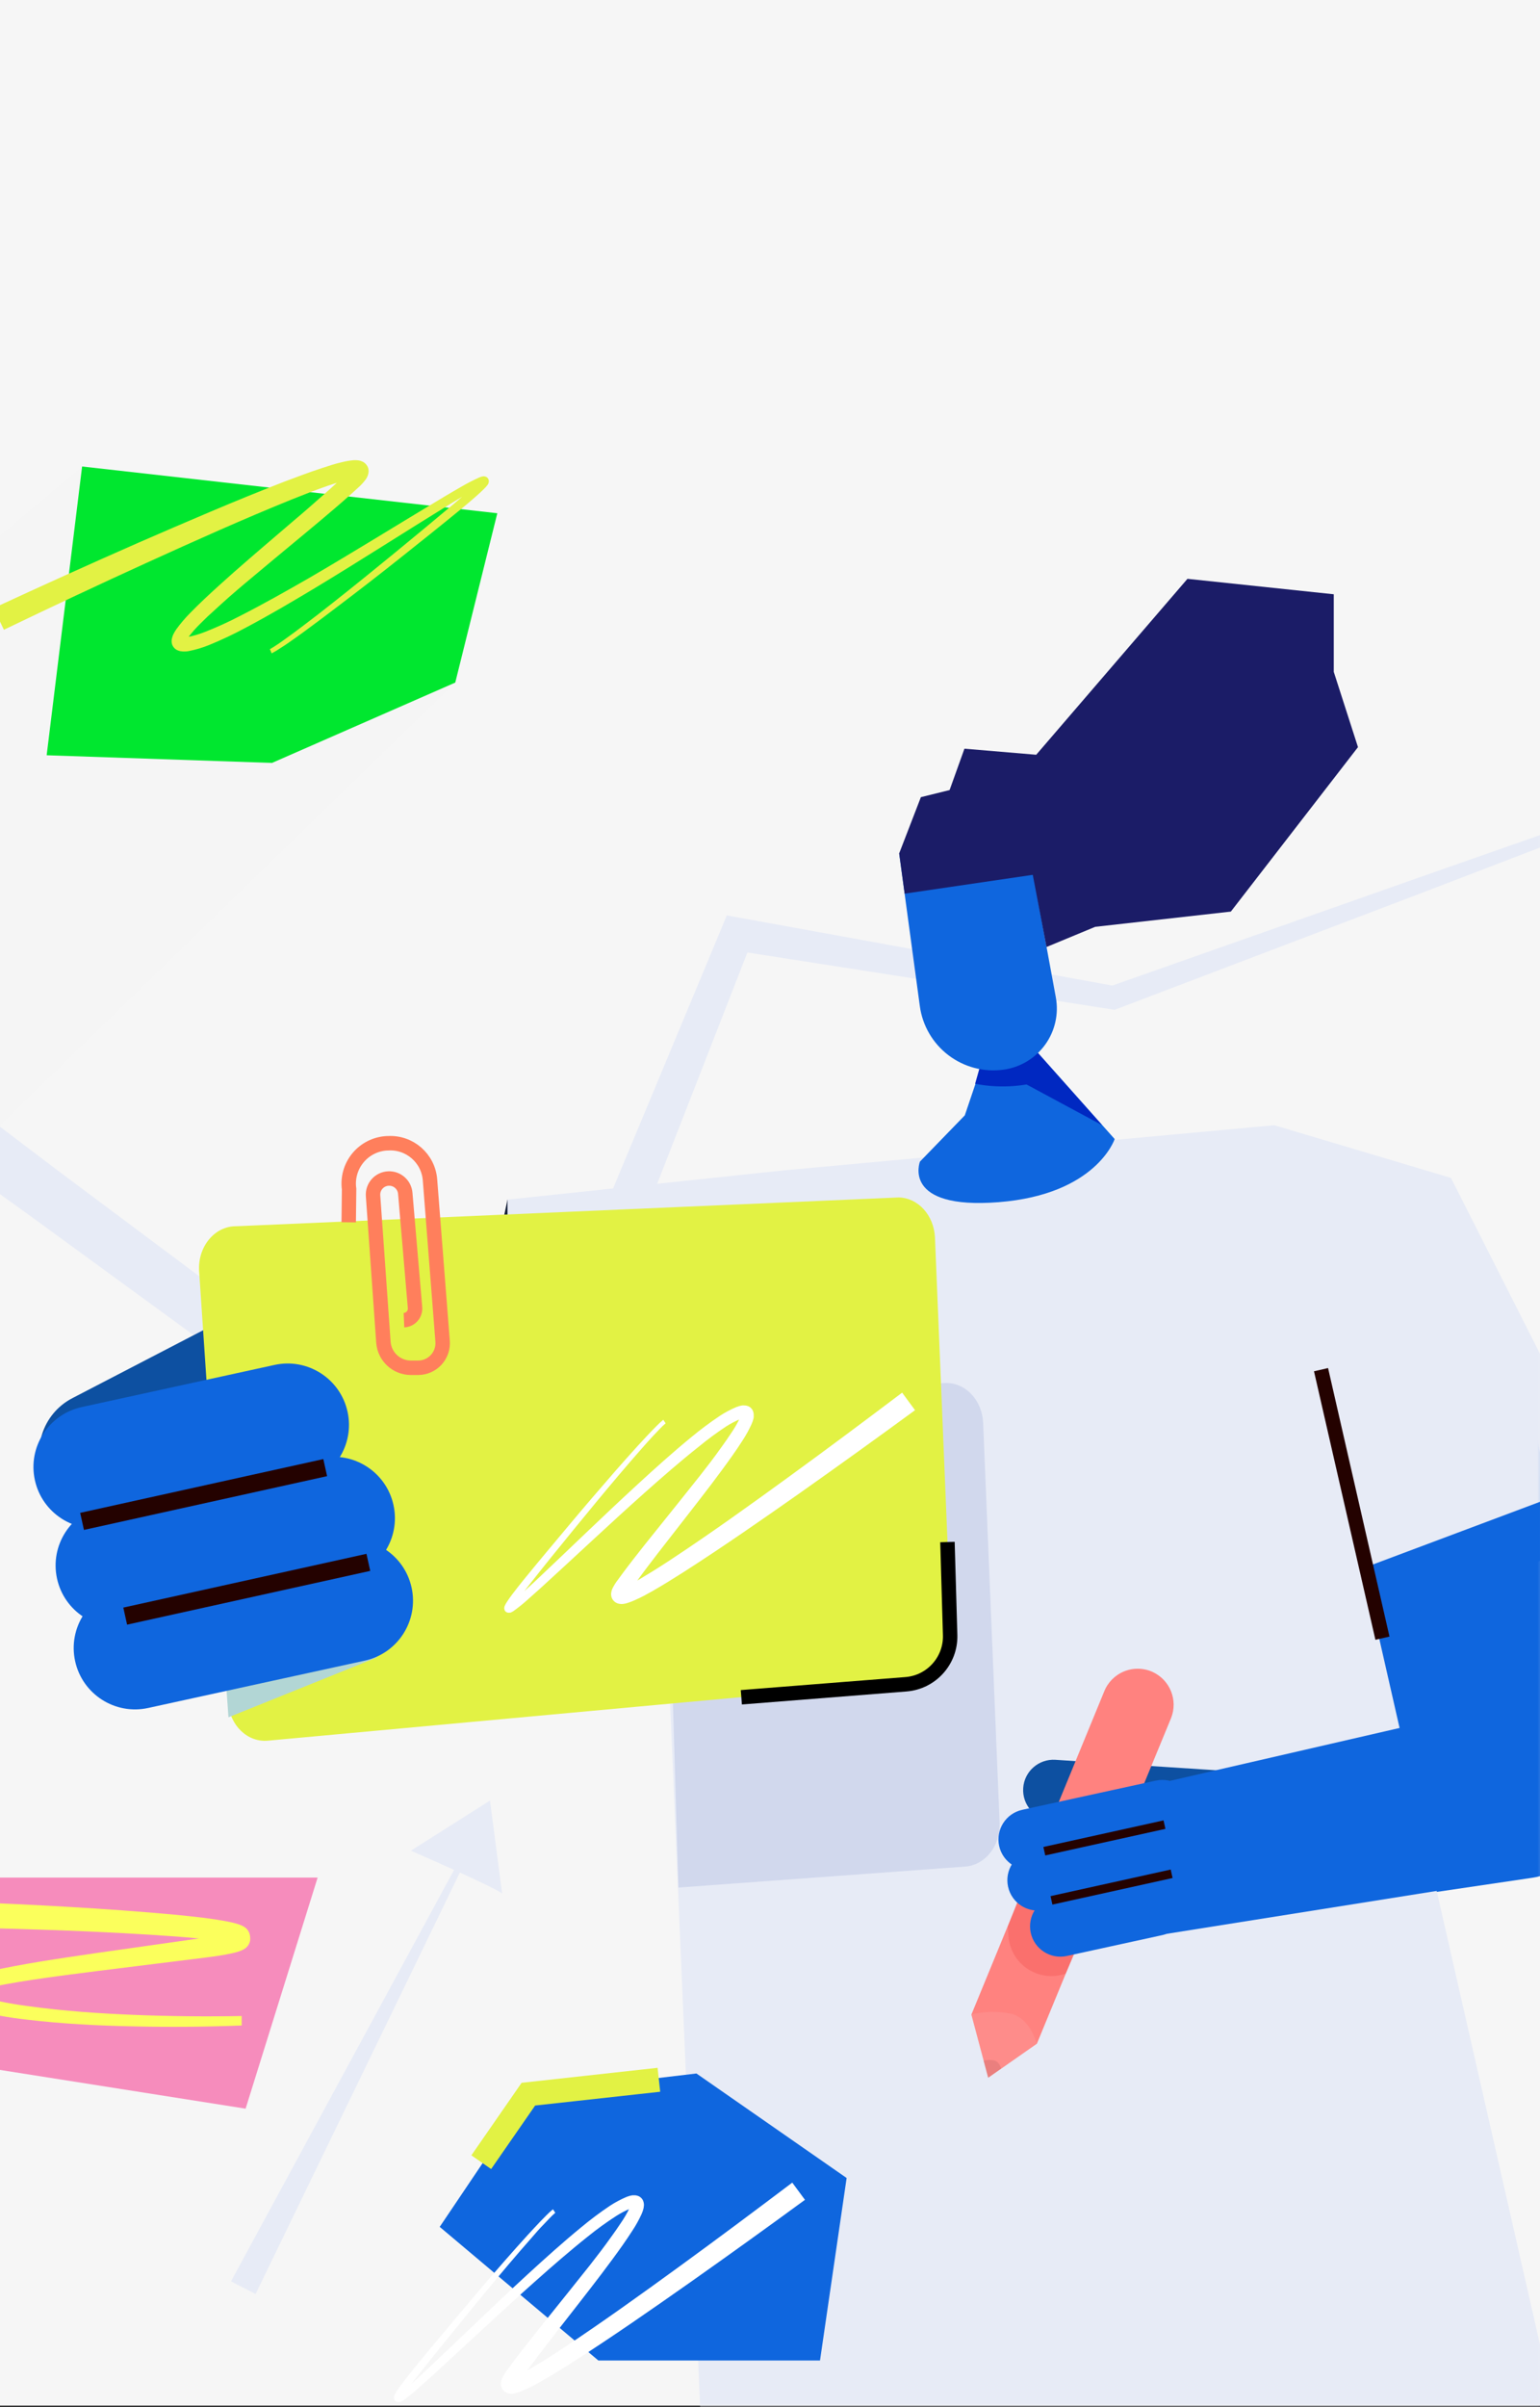 <?xml version="1.0" encoding="UTF-8"?>
<svg width="320px" height="500px" viewBox="0 0 320 500" version="1.1" xmlns="http://www.w3.org/2000/svg" xmlns:xlink="http://www.w3.org/1999/xlink">
    <rect x="0" y="0" width="320" height="500" fill="#333333" stroke="none"/>
    <title>activate-dialog-headline@default</title>
    <defs>
        <rect id="path-1" x="215.805" y="0" width="322" height="500"></rect>
    </defs>
    <g id="activate-dialog-headline@default" stroke="none" stroke-width="1" fill="none" fill-rule="evenodd">
        <g id="img" transform="translate(-217, -0.325)">
            <mask id="mask-2" fill="white">
                <use xlink:href="#path-1"></use>
            </mask>
            <use id="矩形" fill="#F6F6F6" fill-rule="nonzero" transform="translate(376.805, 250) rotate(-180) translate(-376.805, -250) " xlink:href="#path-1"></use>
            <polygon id="路径" fill="#F5F5F5" fill-rule="nonzero" style="mix-blend-mode: multiply;" mask="url(#mask-2)" points="311.599 142.104 150.361 298.817 73.32 312.982 0 293.819 234.06 97.224"></polygon>
            <path d="M534.59,290.044 L549.565,364.573 C552.946,376.37 546.07,388.778 535.367,390.369 L515.273,393.34 L505.164,366.793 L497.153,336.995 L486.336,306.009 L534.59,290.044 Z" id="路径" fill="#0F66DE" fill-rule="nonzero" mask="url(#mask-2)"></path>
            <polygon id="路径" fill="#0F66DE" fill-rule="nonzero" style="mix-blend-mode: multiply;" mask="url(#mask-2)" points="542.012 322.29 496.93 342.196 486 323.793 538.805 306.325"></polygon>
            <path d="M131.664,177.719 C133.234,177.308 134.866,177.193 136.478,177.378 C137.787,177.527 139.064,177.884 140.261,178.436 C141.365,178.983 142.415,179.633 143.398,180.375 L146.421,182.455 C150.457,185.222 154.476,188.021 158.477,190.853 C166.489,196.48 174.378,202.265 182.259,208.076 L194.01,216.884 L205.674,225.771 L229.08,243.519 L323.193,313.818 L315.854,315.942 L341.348,254.494 L366.938,193.09 L368.013,190.468 L370.687,190.949 L448.741,205.149 L447.492,205.262 L512.861,182.245 L578.283,159.325 L578.667,160.382 L513.953,185.216 L449.178,209.859 L448.602,210.077 L447.929,209.972 L369.542,197.739 L373.29,195.641 L349.107,257.613 L324.827,319.524 L322.555,325.327 L317.505,321.613 L222.571,252.37 L198.684,235.226 L186.75,226.671 L174.911,218.073 C167.048,212.253 159.185,206.407 151.444,200.412 C147.574,197.415 143.703,194.409 139.868,191.368 L136.993,189.088 C135.996,188.367 135.066,187.557 134.215,186.667 C133.337,185.682 132.621,184.564 132.092,183.355 C131.441,181.872 131.071,180.281 131,178.663 L131.664,177.719 Z" id="路径" fill="#E7EBF6" fill-rule="nonzero" mask="url(#mask-2)"></path>
            <polygon id="路径" fill="#141F38" fill-rule="nonzero" mask="url(#mask-2)" points="364.204 345.655 338.457 334.225 360.377 328.239"></polygon>
            <polyline id="路径" fill="#141F38" fill-rule="nonzero" mask="url(#mask-2)" points="352.191 271.589 322.451 249.507 317.995 270.601 317.637 272.707"></polyline>
            <polygon id="路径" fill="#E2F244" fill-rule="nonzero" style="mix-blend-mode: multiply;" mask="url(#mask-2)" points="339.051 253.867 319.183 265.454 331.502 276.718 344.633 340.438 366.58 332.11 357.721 272.987"></polygon>
            <polygon id="路径" fill="#E7EBF6" fill-rule="nonzero" mask="url(#mask-2)" points="490.779 329.605 490.779 284.434 547.87 535.04 363.383 521.391 355.712 341.889 338.457 328.239 322.451 278.143 322.451 249.507 379.654 243.451 481.784 234.049 518.5 244.995 550.079 307.366"></polygon>
            <path d="M413.766,287.591 L354.9,289.598 L357.972,392.398 L417.724,388.029 C421.821,387.618 424.897,383.66 424.713,378.976 L421.288,295.892 C421.096,291.287 417.802,287.669 413.766,287.591 Z" id="路径" fill="#D1D8ED" fill-rule="nonzero" mask="url(#mask-2)"></path>
            <path d="M448.619,236.924 C448.619,236.924 444.828,248.424 424.541,250.031 C404.254,251.639 408.159,241.608 408.159,241.608 L417.481,231.995 L420.976,221.658 L431.757,218.005 L448.619,236.924 Z" id="路径" fill="#0F66DE" fill-rule="nonzero" mask="url(#mask-2)"></path>
            <path d="M430.517,216.747 L436.554,223.843 L436.117,224.009 C430.861,226.019 425.146,226.515 419.622,225.442 L419.622,225.442 L422.313,215.917 L430.517,216.747 Z" id="路径" fill="#0028C1" fill-rule="nonzero" mask="url(#mask-2)"></path>
            <polygon id="路径" fill="#0028C1" fill-rule="nonzero" mask="url(#mask-2)" points="423.842 222.104 446.025 234.049 432.657 219.019"></polygon>
            <path d="M429.713,171.203 L403.843,177.608 L408.133,209.302 C408.682,213.359 410.821,217.031 414.079,219.509 C417.337,221.988 421.446,223.069 425.502,222.514 L425.502,222.514 C428.98,222.045 432.113,220.169 434.171,217.325 C436.228,214.481 437.029,210.918 436.388,207.467 L429.713,171.203 Z" id="路径" fill="#0F66DE" fill-rule="nonzero" mask="url(#mask-2)"></path>
            <polygon id="路径" fill="#1B1C67" fill-rule="nonzero" mask="url(#mask-2)" points="408.351 165.908 414.319 164.431 417.403 155.841 432.316 157.099 463.743 120.556 494.147 123.763 494.147 139.878 499.179 155.518 472.759 189.676 444.574 192.839 434.457 197.033 431.6 182.039 404.979 185.953 403.843 177.582"></polygon>
            <polygon id="路径" fill="#E2F244" fill-rule="nonzero" style="mix-blend-mode: multiply;" mask="url(#mask-2)" points="280.016 293.976 292.868 310.605 288.753 288.366"></polygon>
            <polygon id="路径" fill="#E7EBF6" fill-rule="nonzero" style="mix-blend-mode: multiply;" mask="url(#mask-2)" points="387.348 390.535 398.575 417.781 467.666 430.993 394.233 424.527"></polygon>
            <path d="M435.864,366.945 L469.621,366.946 C473.101,366.946 475.921,369.767 475.921,373.246 C475.921,376.726 473.101,379.546 469.621,379.546 C469.621,379.546 469.621,379.546 469.621,379.546 L435.864,379.546 C432.384,379.546 429.563,376.725 429.563,373.246 C429.563,369.766 432.384,366.945 435.864,366.945 C435.864,366.945 435.864,366.945 435.864,366.945 Z" id="矩形" fill="#0D50A1" fill-rule="nonzero" mask="url(#mask-2)" transform="translate(452.742, 373.246) rotate(3.72) translate(-452.742, -373.246) "></path>
            <path d="M456.483,347.603 L456.483,347.603 C460.107,349.255 461.807,353.454 460.353,357.163 L432.456,424.833 L422.339,431.902 L418.844,418.794 L446.418,351.728 C447.162,349.81 448.661,348.283 450.564,347.503 C452.467,346.723 454.607,346.759 456.483,347.603 L456.483,347.603 Z" id="路径" fill="#FF827F" fill-rule="nonzero" mask="url(#mask-2)"></path>
            <path d="M441.233,403.943 L438.45,410.27 C433.792,411.918 428.68,409.477 427.033,404.819 C426.754,404.031 426.587,403.208 426.537,402.374 L426.423,400.482 L426.423,400.482 L430.716,389.325 L441.233,403.943 Z" id="路径-5" fill="#F04E4A" opacity="0.58" mask="url(#mask-2)"></path>
            <path d="M418.792,418.768 C421.541,418.087 424.408,418.036 427.179,418.62 C431.137,419.668 432.421,424.833 432.421,424.833 L422.304,431.902 L418.792,418.768 Z" id="路径" fill="#F5F5F5" fill-rule="nonzero" opacity="0.3" mask="url(#mask-2)"></path>
            <path d="M421.36,428.363 C422.102,428.178 422.875,428.163 423.623,428.319 C424.689,428.599 425.039,429.997 425.039,429.997 L422.313,431.902 L421.36,428.363 Z" id="路径" fill="#240200" fill-rule="nonzero" opacity="0.3" mask="url(#mask-2)"></path>
            <path d="M437.105,391.99 L457.373,391.989 C460.852,391.989 463.673,394.809 463.673,398.289 C463.673,398.289 463.673,398.289 463.673,398.289 C463.673,401.769 460.852,404.589 457.372,404.59 L437.104,404.59 C433.625,404.59 430.805,401.77 430.804,398.291 C430.804,398.291 430.804,398.29 430.804,398.29 C430.805,394.811 433.625,391.99 437.105,391.99 Z" id="矩形" fill="#0F66DE" fill-rule="nonzero" mask="url(#mask-2)" transform="translate(447.239, 398.29) rotate(-12.32) translate(-447.239, -398.29) "></path>
            <path d="M432.36,382.144 L455.127,382.143 C458.606,382.143 461.427,384.964 461.427,388.443 C461.427,388.443 461.427,388.443 461.427,388.443 C461.427,391.923 458.606,394.744 455.126,394.744 L432.36,394.745 C428.881,394.745 426.06,391.924 426.06,388.445 C426.06,388.445 426.06,388.445 426.06,388.445 C426.06,384.965 428.881,382.144 432.36,382.144 Z" id="矩形" fill="#0F66DE" fill-rule="nonzero" mask="url(#mask-2)" transform="translate(443.743, 388.444) rotate(-12.32) translate(-443.743, -388.444) "></path>
            <path d="M430.443,373.072 L458.842,373.071 C462.321,373.071 465.141,375.892 465.142,379.371 C465.142,379.371 465.142,379.371 465.142,379.371 C465.141,382.851 462.321,385.672 458.841,385.672 L430.442,385.673 C426.963,385.673 424.142,382.852 424.142,379.373 C424.142,379.373 424.142,379.373 424.142,379.373 C424.142,375.893 426.963,373.072 430.443,373.072 Z" id="矩形" fill="#0F66DE" fill-rule="nonzero" mask="url(#mask-2)" transform="translate(444.642, 379.372) rotate(-12.32) translate(-444.642, -379.372) "></path>
            <polygon id="路径" fill="#0F66DE" fill-rule="nonzero" mask="url(#mask-2)" points="453 371.871 459.303 402.029 535.616 389.907 529.203 354.325"></polygon>
            <line x1="435.487" y1="395.057" x2="460.457" y2="389.535" id="路径" stroke="#240200" stroke-width="1.8" mask="url(#mask-2)"></line>
            <line x1="434" y1="384.847" x2="458.97" y2="379.325" id="路径" stroke="#240200" stroke-width="1.8" mask="url(#mask-2)"></line>
            <path d="M235.45,279.282 L279.011,279.279 C286.048,279.279 291.754,284.983 291.754,292.021 C291.754,292.022 291.754,292.022 291.754,292.023 C291.754,299.062 286.048,304.768 279.009,304.768 L235.448,304.771 C228.41,304.772 222.705,299.067 222.704,292.029 C222.704,292.029 222.704,292.028 222.704,292.028 C222.705,284.989 228.411,279.283 235.45,279.282 Z" id="矩形" fill="#0D50A1" fill-rule="nonzero" mask="url(#mask-2)" transform="translate(257.229, 292.025) rotate(152.57) translate(-257.229, -292.025) "></path>
            <path d="M403.756,249.053 L266.15,255.03 C261.625,254.942 258.016,259.303 258.383,264.423 L264.403,353.956 C264.753,358.745 268.474,362.301 272.703,361.882 L407.713,349.465 C411.802,349.063 414.886,345.096 414.703,340.421 L411.278,257.337 C411.051,252.758 407.792,249.14 403.756,249.053 Z" id="路径" fill="#E2F244" fill-rule="nonzero" mask="url(#mask-2)"></path>
            <polygon id="路径" fill="#B2D6D5" fill-rule="nonzero" style="mix-blend-mode: multiply;" mask="url(#mask-2)" points="295.41 344.562 264.473 357.032 263.101 337.616"></polygon>
            <path d="M236.226,287.924 L277.241,287.923 C284.28,287.923 289.985,293.628 289.986,300.666 C289.986,300.667 289.986,300.667 289.986,300.667 C289.985,307.706 284.279,313.412 277.241,313.412 L236.225,313.414 C229.186,313.414 223.481,307.709 223.48,300.67 C223.48,300.67 223.48,300.67 223.48,300.67 C223.481,293.631 229.187,287.925 236.226,287.924 Z" id="矩形" fill="#0F66DE" fill-rule="nonzero" mask="url(#mask-2)" transform="translate(256.733, 300.668) rotate(167.68) translate(-256.733, -300.668) "></path>
            <path d="M240.77,307.841 L286.845,307.839 C293.883,307.839 299.589,313.545 299.589,320.583 C299.589,320.583 299.589,320.583 299.589,320.584 C299.589,327.623 293.883,333.329 286.844,333.329 L240.769,333.331 C233.731,333.331 228.025,327.625 228.025,320.587 C228.025,320.587 228.025,320.587 228.025,320.586 C228.025,313.547 233.731,307.841 240.77,307.841 Z" id="矩形" fill="#0F66DE" fill-rule="nonzero" mask="url(#mask-2)" transform="translate(263.807, 320.585) rotate(167.68) translate(-263.807, -320.585) "></path>
            <path d="M244.531,324.985 L290.606,324.983 C297.644,324.983 303.35,330.688 303.35,337.727 C303.35,337.727 303.35,337.727 303.35,337.728 C303.35,344.766 297.644,350.472 290.605,350.473 L244.53,350.474 C237.492,350.475 231.786,344.769 231.786,337.731 C231.786,337.731 231.786,337.73 231.786,337.73 C231.786,330.691 237.492,324.985 244.531,324.985 Z" id="矩形" fill="#0F66DE" fill-rule="nonzero" mask="url(#mask-2)" transform="translate(267.568, 337.729) rotate(167.68) translate(-267.568, -337.729) "></path>
            <line x1="284.576" y1="305.17" x2="234.051" y2="316.338" id="路径" stroke="#240200" stroke-width="3.63" mask="url(#mask-2)"></line>
            <line x1="293.54" y1="324.849" x2="243.015" y2="336.016" id="路径" stroke="#240200" stroke-width="3.63" mask="url(#mask-2)"></line>
            <polygon id="路径" fill="#00E72F" fill-rule="nonzero" mask="url(#mask-2)" points="234.06 97.224 226.695 157.204 273.516 158.795 311.599 142.104 320.336 106.933"></polygon>
            <path d="M215.669,126.638 C225.646,122.012 235.653,117.494 245.689,113.084 C255.754,108.715 265.827,104.346 276.11,100.361 C278.731,99.374 281.274,98.413 283.974,97.53 C285.302,97.093 286.595,96.656 288.062,96.324 C288.828,96.129 289.608,95.995 290.395,95.922 C290.657,95.905 290.92,95.905 291.181,95.922 C291.666,95.944 292.137,96.085 292.553,96.333 C293,96.613 293.336,97.039 293.505,97.539 C293.622,97.959 293.622,98.403 293.505,98.824 C293.407,99.207 293.238,99.568 293.007,99.89 C292.524,100.545 291.97,101.146 291.356,101.681 L289.81,103.088 C288.779,104.014 287.739,104.923 286.691,105.814 C284.594,107.614 282.488,109.371 280.374,111.127 C276.163,114.622 271.925,118.118 267.775,121.613 C265.696,123.361 263.634,125.17 261.66,126.996 C260.611,127.922 259.615,128.863 258.672,129.818 C257.752,130.716 256.899,131.68 256.121,132.702 C255.969,132.914 255.832,133.136 255.71,133.366 L255.649,133.497 C255.649,133.497 255.649,133.497 255.649,133.558 C255.675,133.461 255.675,133.359 255.649,133.261 C255.58,133.025 255.415,132.828 255.194,132.719 L255.125,132.719 C255.125,132.719 255.125,132.719 255.125,132.719 C255.125,132.719 255.125,132.719 255.177,132.719 C255.405,132.732 255.635,132.715 255.858,132.667 C257.105,132.429 258.327,132.078 259.51,131.618 C262.014,130.636 264.464,129.522 266.849,128.28 C271.69,125.816 276.46,123.116 281.169,120.416 C290.622,114.911 299.91,109.117 309.337,103.481 C310.516,102.782 311.704,102.083 312.901,101.401 C314.123,100.682 315.387,100.034 316.684,99.461 C316.922,99.361 317.171,99.294 317.427,99.26 L317.567,99.26 C317.689,99.273 317.809,99.299 317.925,99.339 C318.348,99.492 318.614,99.913 318.571,100.361 C318.551,100.607 318.463,100.843 318.318,101.043 C318.082,101.357 317.819,101.649 317.532,101.917 C317.016,102.432 316.501,102.896 315.985,103.359 C314.946,104.285 313.889,105.168 312.831,106.041 C308.577,109.537 304.295,112.936 300.006,116.353 C295.716,119.769 291.356,123.142 286.988,126.437 C284.804,128.097 282.619,129.757 280.4,131.374 C279.291,132.186 278.181,132.99 277.045,133.768 C276.486,134.17 275.909,134.546 275.298,134.93 C274.703,135.337 274.085,135.708 273.446,136.04 L273.087,135.166 C273.568,134.904 274.197,134.493 274.739,134.126 C275.28,133.759 275.857,133.357 276.407,132.955 C277.52,132.163 278.621,131.35 279.71,130.517 C281.894,128.875 284.078,127.188 286.201,125.502 C290.5,122.111 294.755,118.659 298.992,115.19 C303.23,111.721 307.467,108.2 311.634,104.704 C312.665,103.831 313.696,102.957 314.701,102.013 C315.199,101.559 315.688,101.139 316.143,100.632 C316.339,100.428 316.523,100.212 316.693,99.986 C316.693,99.986 316.693,99.863 316.641,100.204 C316.638,100.36 316.677,100.514 316.754,100.65 C316.849,100.818 316.996,100.95 317.174,101.026 C317.245,101.057 317.322,101.075 317.401,101.078 L317.567,101.078 C317.484,101.102 317.402,101.132 317.322,101.165 C316.125,101.726 314.958,102.35 313.827,103.035 C312.662,103.723 311.498,104.428 310.333,105.15 C300.967,110.909 291.784,116.833 282.383,122.504 C277.674,125.336 272.939,128.123 268.055,130.71 C265.595,132.037 263.067,133.232 260.48,134.292 C259.117,134.848 257.704,135.272 256.26,135.559 C256.053,135.601 255.843,135.627 255.631,135.638 C255.39,135.656 255.147,135.656 254.906,135.638 C254.751,135.628 254.596,135.607 254.443,135.577 C254.36,135.563 254.278,135.542 254.198,135.516 C254.091,135.483 253.986,135.442 253.884,135.393 C253.641,135.289 253.421,135.138 253.237,134.948 C253.018,134.718 252.852,134.444 252.748,134.144 C252.629,133.718 252.629,133.268 252.748,132.842 C252.78,132.696 252.824,132.553 252.879,132.414 L253.028,132.064 C253.206,131.694 253.417,131.34 253.657,131.007 C254.513,129.831 255.456,128.721 256.479,127.686 C257.457,126.681 258.453,125.711 259.458,124.759 C261.476,122.854 263.529,121.019 265.574,119.201 C269.706,115.566 273.9,112.018 278.05,108.462 C280.129,106.714 282.2,104.897 284.236,103.088 C285.261,102.185 286.271,101.276 287.267,100.361 L288.735,98.963 C289.149,98.609 289.532,98.22 289.88,97.801 C289.932,97.74 289.88,97.722 289.836,97.95 C289.763,98.204 289.763,98.473 289.836,98.727 C289.956,99.064 290.183,99.353 290.483,99.549 C290.876,99.759 290.876,99.689 290.867,99.706 L290.622,99.706 C290.047,99.779 289.478,99.893 288.919,100.047 C287.687,100.37 286.411,100.781 285.144,101.218 C282.611,102.092 280.077,103.088 277.552,104.101 C267.452,108.191 257.457,112.682 247.515,117.209 C237.572,121.735 227.647,126.41 217.809,131.138 L215.669,126.638 Z" id="路径" fill="#E2F244" fill-rule="nonzero" mask="url(#mask-2)"></path>
            <g id="编组" mask="url(#mask-2)" fill-rule="nonzero">
                <g transform="translate(188, 390.325)" id="路径">
                    <polygon fill="#F68CBC" points="95 0 12.048 0 0 35.383 80.035 48"></polygon>
                    <path d="M20.937,5 C35.837,5.631 50.738,6.36 65.578,7.733 C69.313,8.117 73.008,8.463 76.833,9.242 C77.31,9.353 77.826,9.465 78.313,9.625 C78.592,9.704 78.868,9.803 79.137,9.922 C79.307,9.992 79.473,10.074 79.634,10.17 C79.931,10.332 80.201,10.563 80.429,10.85 C80.552,11.015 80.659,11.197 80.747,11.394 C80.886,11.705 80.968,12.052 80.985,12.408 C81.005,12.609 81.005,12.813 80.985,13.014 C80.959,13.176 80.919,13.333 80.866,13.484 C80.814,13.621 80.755,13.754 80.687,13.88 L80.548,14.103 C80.316,14.428 80.031,14.689 79.714,14.869 C79.416,15.042 79.107,15.183 78.79,15.29 C78.243,15.475 77.796,15.599 77.27,15.71 C75.343,16.143 73.475,16.391 71.608,16.626 L49.337,19.396 C41.956,20.348 34.536,21.239 27.294,22.71 C25.537,23.039 23.803,23.54 22.109,24.207 C21.937,24.286 21.767,24.377 21.603,24.479 C21.464,24.553 21.374,24.677 21.424,24.59 C21.463,24.537 21.494,24.474 21.513,24.405 C21.557,24.276 21.581,24.137 21.583,23.997 C21.584,23.786 21.528,23.581 21.424,23.415 C21.334,23.316 21.483,23.415 21.603,23.539 C22.355,23.962 23.14,24.285 23.947,24.504 C27.526,25.493 31.148,26.224 34.794,26.693 C42.135,27.719 49.546,28.226 56.956,28.523 C64.366,28.82 71.856,28.894 79.217,28.758 L79.217,30.725 C71.767,31.013 64.32,31.075 56.876,30.91 C49.426,30.762 41.976,30.391 34.516,29.5 C30.763,29.085 27.032,28.404 23.341,27.46 C22.312,27.194 21.312,26.779 20.361,26.223 C20.222,26.111 20.093,26.05 19.924,25.901 L19.695,25.679 L19.417,25.332 C19.157,24.952 19.009,24.472 19,23.972 C19,23.683 19.047,23.397 19.139,23.131 C19.207,22.93 19.297,22.743 19.407,22.574 C19.669,22.201 19.986,21.895 20.341,21.671 C20.591,21.502 20.85,21.354 21.116,21.226 C22.95,20.445 24.834,19.858 26.748,19.47 C34.159,17.813 41.539,16.786 48.94,15.686 L71.191,12.532 C73.018,12.26 74.846,11.975 76.575,11.555 C76.992,11.444 77.419,11.332 77.767,11.196 C77.898,11.148 78.028,11.09 78.154,11.023 L78.154,11.023 C78.069,11.091 77.992,11.175 77.926,11.27 L77.836,11.419 C77.782,11.516 77.735,11.62 77.697,11.728 C77.659,11.844 77.629,11.964 77.608,12.087 C77.588,12.255 77.588,12.426 77.608,12.594 C77.615,12.876 77.676,13.151 77.786,13.398 C77.845,13.534 77.918,13.659 78.005,13.769 C78.204,14.016 78.243,13.991 78.214,13.991 L78.065,13.917 L77.548,13.744 C77.161,13.633 76.733,13.534 76.296,13.459 C72.77,12.804 69.035,12.507 65.37,12.223 C50.598,11.147 35.718,10.714 20.887,10.355 L20.937,5 Z" fill="#FBFF5C"></path>
                </g>
            </g>
            <line x1="491.5" y1="284.825" x2="504.263" y2="340.602" id="路径" stroke="#240200" stroke-width="3" mask="url(#mask-2)"></line>
            <polygon id="路径" fill="#E7EBF6" fill-rule="nonzero" mask="url(#mask-2)" points="316.792 380.539 270.111 476.826 265 474.196 316.014 380.137"></polygon>
            <path d="M321.339,393.654 C320.291,392.544 302.38,384.741 302.38,384.741 L318.814,374.325 L321.339,393.654 Z" id="路径" fill="#E7EBF6" fill-rule="nonzero" mask="url(#mask-2)"></path>
            <path d="M289.46,254.217 L289.539,247.322 C289.215,244.997 289.882,242.642 291.377,240.831 C292.871,239.02 295.057,237.92 297.402,237.798 L297.612,237.798 C302.111,237.522 305.999,240.906 306.349,245.4 L308.97,278.929 C309.079,280.348 308.592,281.749 307.625,282.794 C306.658,283.839 305.3,284.433 303.876,284.434 L302.391,284.434 C299.379,284.437 296.879,282.108 296.668,279.104 L294.519,248.712 C294.452,247.808 294.754,246.915 295.357,246.239 C295.96,245.562 296.811,245.158 297.717,245.12 L297.717,245.12 C299.516,245.039 301.058,246.393 301.211,248.188 L303.238,271.921 C303.296,272.577 303.083,273.228 302.65,273.723 C302.216,274.218 301.598,274.514 300.941,274.542 L300.941,274.542" id="路径" stroke="#FF7F5C" stroke-width="3" mask="url(#mask-2)"></path>
            <polygon id="路径" fill="#0F66DE" fill-rule="nonzero" mask="url(#mask-2)" points="392.922 452.725 361.714 431.019 327.064 435.126 308.367 462.879 341.331 490.632 387.392 490.632"></polygon>
            <path d="M384.264,457.261 C376.348,463.057 368.386,468.778 360.377,474.423 C352.357,480.059 344.319,485.66 336.028,490.964 C333.948,492.292 331.851,493.586 329.685,494.827 C328.601,495.447 327.509,496.05 326.321,496.574 C325.689,496.886 325.031,497.144 324.355,497.343 C324.133,497.412 323.905,497.461 323.674,497.492 C323.246,497.56 322.807,497.521 322.398,497.378 C321.957,497.219 321.585,496.91 321.35,496.504 C321.158,496.167 321.067,495.782 321.088,495.395 C321.103,495.041 321.186,494.694 321.332,494.372 C321.647,493.706 322.033,493.076 322.486,492.493 L323.586,490.99 C324.329,489.994 325.08,489.016 325.841,488.046 C327.352,486.106 328.881,484.192 330.419,482.278 C333.485,478.46 336.534,474.667 339.575,470.84 C341.078,468.917 342.563,466.986 343.943,465.038 C344.66,464.059 345.35,463.072 346.005,462.075 C346.662,461.128 347.246,460.132 347.753,459.096 C347.849,458.883 347.93,458.664 347.997,458.44 L347.997,458.327 C347.997,458.327 347.997,458.283 347.997,458.265 C348.012,458.356 348.044,458.442 348.093,458.519 C348.202,458.701 348.372,458.838 348.574,458.903 C348.626,458.903 348.67,458.903 348.644,458.903 C348.617,458.903 348.644,458.903 348.6,458.903 C348.397,458.94 348.198,458.996 348.006,459.069 C346.959,459.502 345.953,460.028 345,460.642 C342.984,461.944 341.039,463.353 339.173,464.863 C335.381,467.878 331.703,471.085 328.06,474.326 C320.764,480.819 313.67,487.548 306.427,494.154 L303.675,496.6 C302.734,497.448 301.745,498.242 300.713,498.977 C300.522,499.107 300.313,499.21 300.093,499.283 L299.927,499.283 C299.82,499.301 299.711,499.301 299.604,499.283 C299.398,499.246 299.211,499.141 299.071,498.986 C298.952,498.849 298.878,498.678 298.861,498.497 C298.833,498.282 298.866,498.064 298.957,497.868 C299.103,497.536 299.281,497.22 299.49,496.924 C299.84,496.382 300.207,495.884 300.582,495.386 C301.325,494.398 302.094,493.437 302.863,492.485 C305.964,488.675 309.109,484.935 312.255,481.186 C315.4,477.437 318.571,473.706 321.795,470.019 C323.412,468.183 325.028,466.34 326.688,464.531 C327.509,463.657 328.339,462.731 329.195,461.839 L330.489,460.52 C330.932,460.059 331.405,459.627 331.904,459.227 L332.384,459.952 C332.009,460.267 331.511,460.738 331.126,461.158 L329.868,462.477 C328.995,463.351 328.226,464.277 327.422,465.195 C325.797,467.021 324.215,468.883 322.634,470.735 C319.471,474.466 316.37,478.241 313.277,482.034 C310.184,485.826 307.1,489.619 304.077,493.446 C303.334,494.407 302.583,495.368 301.875,496.347 C301.517,496.836 301.176,497.326 300.862,497.815 C300.723,498.024 300.6,498.243 300.495,498.47 C300.495,498.47 300.495,498.584 300.495,498.278 C300.474,498.139 300.414,498.008 300.32,497.902 C300.209,497.769 300.054,497.679 299.883,497.649 C299.814,497.636 299.743,497.636 299.674,497.649 L299.621,497.649 C299.569,497.649 299.726,497.597 299.813,497.535 C300.78,496.872 301.711,496.158 302.601,495.395 L305.335,492.878 C312.447,486.184 319.454,479.342 326.671,472.71 C330.288,469.398 333.931,466.112 337.749,462.984 C339.663,461.385 341.66,459.888 343.734,458.501 C344.839,457.776 346.009,457.153 347.228,456.64 C347.606,456.49 347.998,456.382 348.399,456.317 C348.536,456.307 348.673,456.307 348.81,456.317 C348.986,456.311 349.163,456.332 349.334,456.378 C349.567,456.424 349.787,456.519 349.98,456.658 C350.212,456.817 350.406,457.026 350.548,457.269 C350.73,457.619 350.818,458.011 350.802,458.405 C350.796,458.54 350.782,458.674 350.758,458.807 L350.697,459.131 C350.601,459.498 350.475,459.858 350.321,460.205 C349.784,461.385 349.156,462.522 348.443,463.605 C347.761,464.671 347.062,465.693 346.355,466.707 C344.931,468.725 343.463,470.7 341.986,472.657 C339.016,476.564 335.984,480.417 332.979,484.271 C331.485,486.193 329.991,488.124 328.523,490.064 C327.789,491.034 327.064,492.013 326.356,492.992 L325.316,494.46 C325.022,494.845 324.764,495.258 324.547,495.692 C324.547,495.753 324.547,495.762 324.547,495.552 C324.551,495.316 324.49,495.083 324.373,494.879 C324.217,494.603 323.97,494.39 323.674,494.276 C323.289,494.154 323.307,494.215 323.307,494.197 C323.378,494.186 323.448,494.169 323.517,494.145 C324.009,493.985 324.488,493.786 324.949,493.551 C325.972,493.044 327.011,492.459 328.042,491.847 C330.104,490.623 332.14,489.313 334.158,487.984 C342.257,482.61 350.199,476.904 358.097,471.163 C365.995,465.422 373.823,459.576 381.625,453.687 L384.264,457.261 Z" id="路径" fill="#FFFFFF" fill-rule="nonzero" mask="url(#mask-2)"></path>
            <polyline id="路径" stroke="#E2F244" stroke-width="5" style="mix-blend-mode: multiply;" mask="url(#mask-2)" points="353.913 432.325 326.794 435.313 317 449.443"></polyline>
            <path d="M413.873,320.628 L414.432,339.957 C414.579,345.261 410.547,349.751 405.258,350.172 L371.045,352.873" id="路径" stroke="#000000" stroke-width="3" style="mix-blend-mode: multiply;" mask="url(#mask-2)"></path>
            <path d="M407.137,293.242 C399.227,299.033 391.274,304.754 383.277,310.404 C375.256,316.041 367.218,321.633 358.927,326.946 C356.848,328.266 354.751,329.568 352.593,330.808 C351.501,331.429 350.409,332.032 349.22,332.556 C348.585,332.861 347.928,333.118 347.255,333.325 C347.032,333.393 346.804,333.443 346.573,333.474 C346.145,333.538 345.708,333.499 345.297,333.36 C344.859,333.196 344.49,332.888 344.249,332.486 C344.058,332.149 343.967,331.764 343.987,331.376 C344.009,331.021 344.091,330.672 344.232,330.345 C344.55,329.682 344.94,329.055 345.394,328.475 L346.494,326.972 C347.237,325.976 347.988,324.997 348.74,324.027 C350.248,322.088 351.774,320.165 353.318,318.26 C356.385,314.441 359.434,310.649 362.474,306.813 C363.977,304.899 365.462,302.968 366.843,301.011 C367.55,300.041 368.24,299.053 368.896,298.057 C369.552,297.109 370.137,296.113 370.643,295.077 C370.747,294.868 370.829,294.648 370.888,294.422 L370.888,294.308 L370.888,294.247 C370.902,294.335 370.935,294.418 370.984,294.492 C371.088,294.683 371.264,294.825 371.473,294.885 C371.525,294.885 371.56,294.885 371.534,294.885 C371.508,294.885 371.534,294.885 371.491,294.885 C371.286,294.914 371.086,294.97 370.896,295.051 C369.849,295.481 368.843,296.004 367.891,296.615 C365.895,297.934 363.97,299.358 362.125,300.88 C358.324,303.894 354.646,307.101 351.003,310.343 C343.707,316.836 336.613,323.564 329.37,330.162 L326.618,332.617 C325.678,333.467 324.689,334.26 323.656,334.994 C323.466,335.121 323.26,335.224 323.045,335.3 L322.87,335.3 C322.547,335.362 322.215,335.249 321.996,335.003 C321.882,334.863 321.809,334.693 321.787,334.513 C321.765,334.296 321.798,334.077 321.883,333.876 C322.034,333.549 322.212,333.237 322.416,332.941 C322.765,332.399 323.141,331.901 323.508,331.403 C324.259,330.415 325.019,329.454 325.788,328.501 C328.89,324.692 332.035,320.952 335.18,317.194 C338.325,313.437 341.506,309.723 344.721,306.035 C346.337,304.2 347.953,302.356 349.613,300.548 C350.435,299.674 351.273,298.739 352.121,297.856 L353.414,296.537 C353.859,296.075 354.332,295.64 354.829,295.235 L355.31,295.969 C354.934,296.283 354.436,296.755 354.052,297.175 L352.794,298.494 C351.972,299.368 351.151,300.294 350.347,301.212 C348.731,303.038 347.141,304.891 345.56,306.752 C342.397,310.483 339.295,314.258 336.202,318.042 C333.11,321.825 330.025,325.635 327.011,329.463 C326.26,330.424 325.517,331.385 324.801,332.364 C324.451,332.853 324.102,333.342 323.787,333.823 C323.648,334.035 323.526,334.257 323.42,334.487 C323.42,334.487 323.42,334.601 323.42,334.295 C323.4,334.155 323.339,334.025 323.246,333.919 C323.135,333.786 322.98,333.696 322.809,333.666 C322.74,333.653 322.668,333.653 322.599,333.666 L322.547,333.666 C322.613,333.629 322.677,333.588 322.739,333.543 C323.689,332.844 324.596,332.088 325.456,331.28 L328.147,328.816 C335.259,322.122 342.266,315.28 349.491,308.648 C353.099,305.327 356.743,302.051 360.561,298.914 C362.479,297.322 364.476,295.828 366.545,294.439 C367.65,293.712 368.82,293.089 370.04,292.578 C370.416,292.424 370.809,292.316 371.211,292.255 C371.347,292.241 371.485,292.241 371.622,292.255 C371.798,292.25 371.974,292.267 372.146,292.307 C372.379,292.362 372.6,292.457 372.801,292.587 C373.029,292.749 373.219,292.957 373.36,293.199 C373.547,293.55 373.635,293.946 373.614,294.343 C373.614,294.474 373.614,294.623 373.614,294.737 L373.544,295.069 C373.448,295.437 373.322,295.796 373.168,296.143 C372.629,297.322 372.001,298.459 371.29,299.543 C370.617,300.6 369.918,301.631 369.201,302.645 C367.777,304.663 366.31,306.638 364.833,308.596 C361.863,312.502 358.831,316.346 355.834,320.209 C354.331,322.131 352.837,324.062 351.37,326.002 C350.636,326.972 349.919,327.951 349.212,328.921 L348.146,330.415 C347.853,330.802 347.595,331.214 347.377,331.647 C347.377,331.708 347.377,331.717 347.377,331.507 C347.385,331.271 347.324,331.037 347.202,330.835 C347.043,330.559 346.798,330.344 346.503,330.223 C346.127,330.109 346.136,330.17 346.136,330.153 L346.355,330.101 C346.843,329.936 347.319,329.738 347.779,329.506 C348.801,329 349.841,328.414 350.872,327.759 C352.933,326.535 354.978,325.225 356.987,323.888 C365.095,318.522 373.028,312.816 380.926,307.075 C388.824,301.334 396.653,295.488 404.455,289.598 L407.137,293.242 Z" id="路径" fill="#FFFFFF" fill-rule="nonzero" mask="url(#mask-2)"></path>
        </g>
    </g>
</svg>